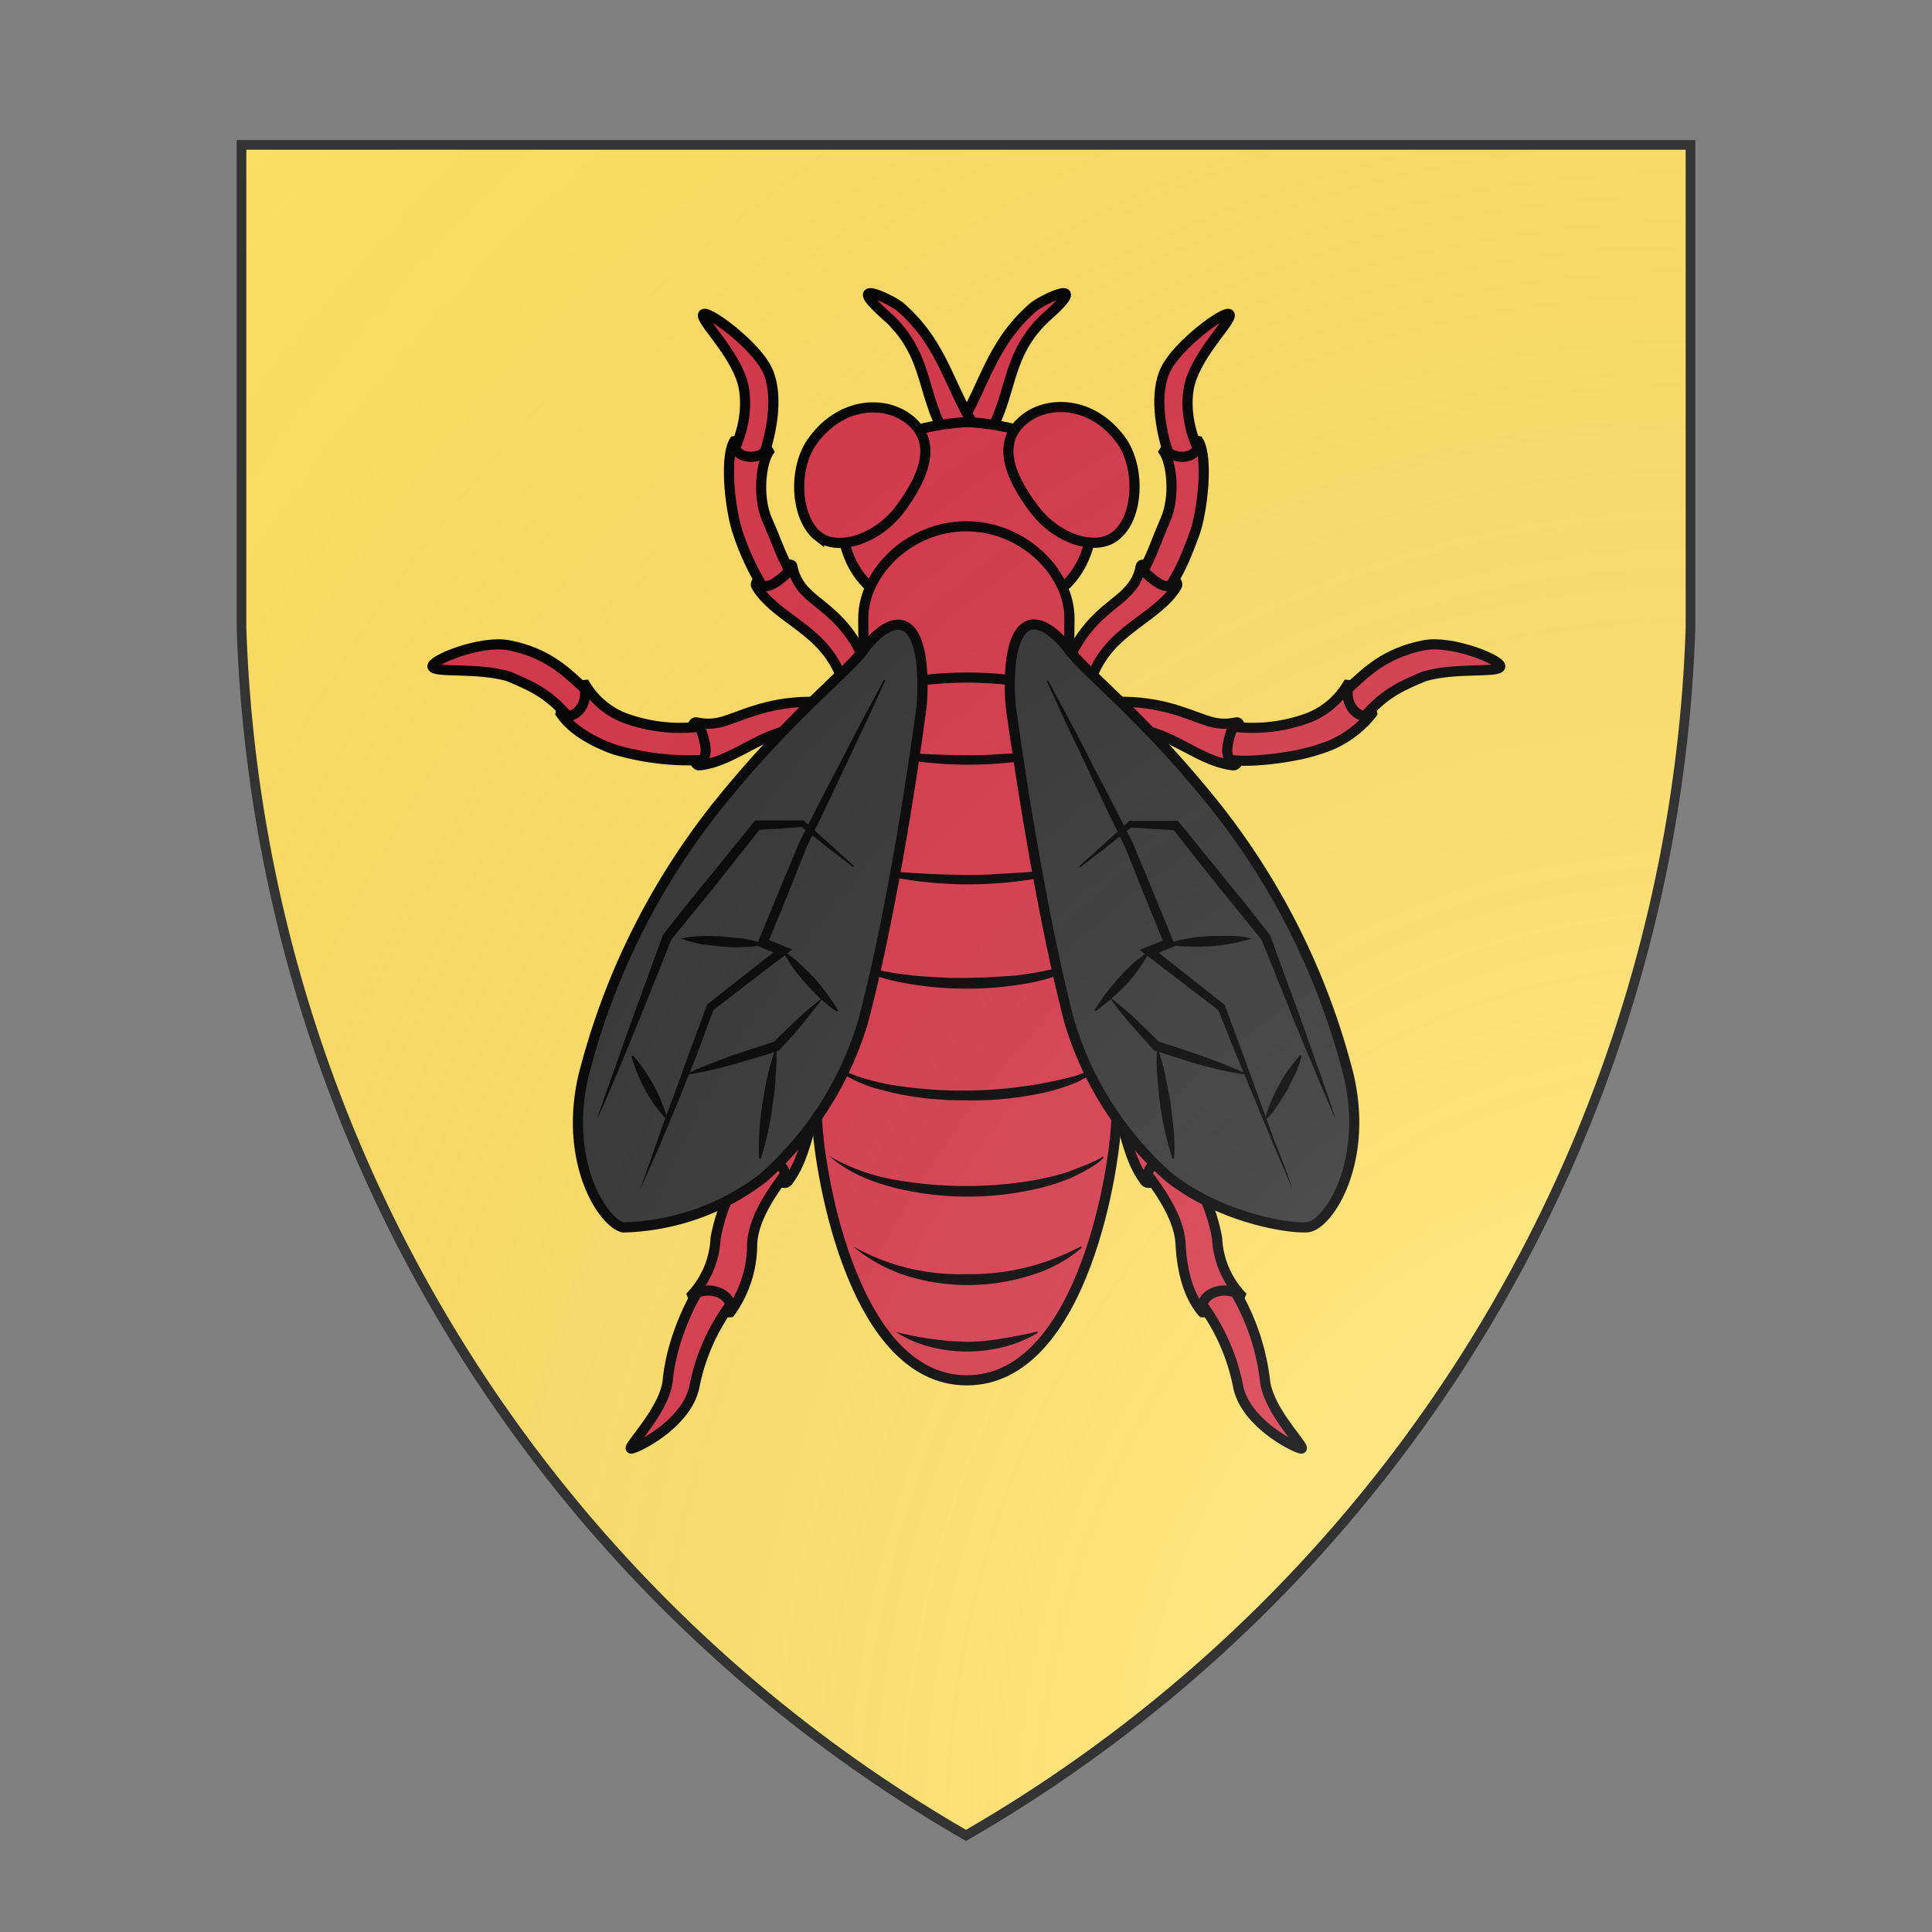 <svg id="coaworld_burg_336_burg_336_s0" width="500" height="500" viewBox="0 10 200 200" xmlns="http://www.w3.org/2000/svg" xmlns:x="http://www.w3.org/1999/xlink"><rect x="0" y="10" width="200" height="200" fill="#808080" stroke="none"/><defs><clipPath id="heater_coaworld_burg_336_burg_336_s0"><path d="m25,25 h150 v50 a150,150,0,0,1,-75,125 a150,150,0,0,1,-75,-125 z"/></clipPath><g id="fly_coaworld_burg_336_burg_336_s0" stroke-width=".7"><g><path d="M103.3 108.66c1.8.23 3.47.06 5.88 2.3 2.83 2.52 3.61 5.2 4.17 6.47.31.67.67 1.4 1.6 2.01.47.37-2.07 2.7-2.58 2.1-1.87-2.46-1.2-5.9-4.31-8.68-2.24-1.65-3.53-1.34-3.53-1.34"/><path d="M112.57 121.1c1.03 1.4 2.15 3.08 2.24 4.76.08 1.65.47 3.5 1.51 4.7 1.2.11 2.35-.48 2.63-1.2a6.24 6.24 0 0 1-1.62-3.92 12.88 12.88 0 0 0-2.83-5.97c-.48.23-2.04.87-1.93 1.63z"/><path d="M116.32 130.06a14.06 14.06 0 0 1 2.46 5.62c.5 2.52 3.84 4.2 4.34 4.29.5.08-2.3-2.6-2.49-4.73a15.8 15.8 0 0 0-2.01-6.02c-.98-.42-2.16.05-2.3.84z"/><path d="M104.53 90.91c1.26-1 2.19-2.27 5.13-2.43 3.38-.28 5.54.78 6.72 1.17.64.23 1.31.42 2.3.2.52-.09.47 3-.23 2.97-2.77-.31-4.6-2.89-8.32-2.58-2.46.42-3.05 1.48-3.05 1.48"/><path d="M118.28 92.45c1.57.2 4.62-.22 6.05-.73a7.22 7.22 0 0 0 3.7-2.49c-.2-1.06-1.01-1.9-1.71-1.96a5.46 5.46 0 0 1-3 2.38 11.09 11.09 0 0 1-4.9.5c-.17.48-.7 1.91-.14 2.3z"/><path d="M127.55 89.4c1.43-1.65 2.63-2.1 4.06-2.72 2.15-.64 5.12-.22 5.26-.67.14-.45-3.36-1.85-5.26-1.48-2.72.53-4 1.87-5.24 3-.2.95.48 1.9 1.18 1.87z"/><path d="M106.97 85.9c1.09-3.02 3.22-4.09 4.03-4.93.45-.45.9-.98 1.06-1.9.14-.5 2.78.78 2.5 1.37-1.35 2.27-4.68 2.97-5.88 6.33"/><path d="M114.14 80.38c.78-1.28 1.09-2.1 1.65-3.6.53-1.52.95-5.19.25-6.34-1-.22-2.04.14-2.38.73.5.73.84 3.05.08 4.76-.75 1.74-.8 2.13-1.5 3.45.33.33 1.34 1.34 1.9 1z"/><path d="M115.98 70.92c-.86-1.9-.84-3.84-.36-4.96.78-2.04 2.88-4 2.55-4.28-.34-.28-3.56 2.13-4.37 3.78-.84 1.65-.36 4.23.14 5.74.73.56 1.8.36 2.04-.28z"/></g><g><path d="M96.78 108.66c-1.8.23-3.48.06-5.88 2.3-2.83 2.52-3.62 5.2-4.18 6.47-.3.67-.67 1.4-1.6 2.01-.47.37 2.08 2.7 2.58 2.1 1.88-2.46 1.2-5.9 4.32-8.68 2.24-1.65 3.52-1.34 3.52-1.34"/><path d="M87.48 121.1c-1.04 1.4-2.16 3.08-2.24 4.76a7.98 7.98 0 0 1-1.51 4.7c-1.2.11-2.35-.48-2.63-1.2a6.25 6.25 0 0 0 1.62-3.92 12.88 12.88 0 0 1 2.83-5.97c.5.23 2.07.87 1.93 1.63z"/><path d="M83.73 130.06a14.06 14.06 0 0 0-2.47 5.62c-.5 2.52-3.83 4.2-4.34 4.29-.5.08 2.3-2.6 2.5-4.73.2-2.13 1.09-4.43 2.01-6.02.98-.42 2.16.05 2.3.84z"/><path d="M95.52 90.91c-1.26-1-2.19-2.27-5.13-2.43-3.39-.28-5.54.78-6.72 1.17-.64.23-1.31.42-2.3.2-.53-.09-.47 3 .23 2.97 2.77-.31 4.6-2.89 8.32-2.58 2.46.42 3.05 1.46 3.05 1.46"/><path d="M81.77 92.45a18.2 18.2 0 0 1-6.05-.73c-1.4-.5-2.91-1.31-3.7-2.49.2-1.06 1.01-1.9 1.71-1.96a5.46 5.46 0 0 0 3 2.38 11.09 11.09 0 0 0 4.9.5c.17.48.73 1.91.14 2.3z"/><path d="M72.5 89.4c-1.43-1.65-2.63-2.1-4.06-2.72-2.16-.64-5.12-.22-5.26-.67-.14-.45 3.36-1.85 5.26-1.48 2.72.53 4 1.87 5.24 3 .2.95-.45 1.9-1.18 1.87z"/><path d="M93.1 85.9c-1.08-3.02-3.21-4.09-4.02-4.93a3.39 3.39 0 0 1-1.07-1.9c-.14-.5-2.77.78-2.49 1.37 1.34 2.27 4.68 2.97 5.88 6.33"/><path d="M85.91 80.38a17.75 17.75 0 0 1-1.65-3.6c-.53-1.52-.95-5.19-.25-6.34 1-.22 2.04.14 2.38.73-.5.73-.84 3.05-.09 4.76.76 1.74.82 2.13 1.52 3.45-.31.33-1.35 1.34-1.9 1z"/><path d="M84.06 70.92c.87-1.9.84-3.84.37-4.96-.79-2.04-2.89-4-2.55-4.28.34-.28 3.56 2.13 4.37 3.78.84 1.65.36 4.23-.14 5.74-.7.56-1.8.36-2.05-.28z"/></g><path d="M105.76 61.68c-3.27 2.83-2.4 5.85-4.53 8.8-2.19 3.21-6.64 5.09-6.83 4.78 0-.28 3.19-2.74 4.73-5.2 2.15-3.12 2.38-6.17 5.57-8.91.9-.65 3.78-1.93 1.06.53z"/><path d="M95.43 61.15c3.17 2.74 3.39 5.8 5.57 8.9 1.54 2.47 4.74 4.93 4.74 5.21-.2.28-4.65-1.57-6.84-4.79-2.1-2.94-1.26-5.99-4.53-8.79-2.72-2.46.17-1.18 1.06-.53z"/><path d="M94.4 83.16c-1.52 4.76-4.68 26.9-4.68 33.9 0 2.75 2.18 18.2 10.33 18.2s10.33-15.28 10.33-18.2c0-6.94-3.19-29.09-4.7-33.9H94.4z"/><g stroke="none" fill="#000"><path d="M95.18 131.93a24.92 24.92 0 0 0 2.44.48l1.2.14 1.2.05c.82 0 1.63-.08 2.44-.22s1.62-.28 2.44-.48l.05.09a9.02 9.02 0 0 1-3.61 1.2 9.94 9.94 0 0 1-3.84-.25 8.12 8.12 0 0 1-2.32-1z"/><path d="M92.18 126a14.92 14.92 0 0 0 7.9 1.93 15.9 15.9 0 0 0 6-1.07l.94-.39.45-.22.23-.11.25-.14.03.1-.09.1-.11.08-.2.16-.42.31a9.91 9.91 0 0 1-2.88 1.32 14.28 14.28 0 0 1-8.4-.03 11.09 11.09 0 0 1-3.7-2.04z"/><path d="M90.56 119.78a13.72 13.72 0 0 0 4.6 1.65 28.06 28.06 0 0 0 9.68 0c.78-.17 1.6-.33 2.35-.61l1.15-.45.56-.25.28-.14.28-.17.03.11-.11.08-.12.12-.25.2-.53.33c-.36.22-.73.39-1.12.59a13.94 13.94 0 0 1-2.38.78 21.28 21.28 0 0 1-9.97-.06c-.81-.22-1.6-.47-2.38-.84a9.07 9.07 0 0 1-2.07-1.34z"/><path d="M90.2 113.14c.36.26.7.48 1.09.65l.59.25.58.22a15.12 15.12 0 0 0 2.47.62 30.44 30.44 0 0 0 12.6-.62c.39-.14.78-.28 1.17-.47l.56-.31.28-.17.14-.08.14-.11.03.1-.08.12-.11.11-.26.23-.53.36-1.15.62a12.88 12.88 0 0 1-2.49.78 23.04 23.04 0 0 1-5.18.5l-1.29-.02-1.28-.09a26 26 0 0 1-2.58-.42l-1.26-.33a11.14 11.14 0 0 1-2.38-1.1c-.42-.22-.78-.5-1.06-.84z"/><path d="M91.12 105.78c.62.48 1.34.73 2.07.95.73.23 1.49.37 2.24.48l1.15.14 1.15.08 1.15.06h1.14l1.18-.03 1.15-.06 1.15-.08.56-.08.56-.09a15.26 15.26 0 0 0 3.3-.9l.5-.25.26-.14.1-.08.06-.06.03-.02.06-.03.03.11v.03l-.03.03-.06.05-.11.11-.22.2-.48.34a12.52 12.52 0 0 1-3.33 1.23 23.83 23.83 0 0 1-9.35 0c-.79-.14-1.54-.4-2.27-.67a6.48 6.48 0 0 1-1.99-1.32z"/><path d="M92.1 99.84a65.8 65.8 0 0 0 7.95.54c.67 0 1.32 0 1.99-.06l1.99-.11c1.31-.11 2.66-.23 3.97-.42l.03.11a27.89 27.89 0 0 1-15.93-.06z"/><path d="M92.1 91.58a65.8 65.8 0 0 0 7.95.54c.67 0 1.32 0 1.99-.06l1.99-.11c1.31-.11 2.66-.23 3.97-.42l.03.11a27.89 27.89 0 0 1-15.93-.06z"/></g><path d="M100.02 82.18c-1.37 0-8.68.86-8.68-7.2 0-2.13 1.82-3.9 3.5-4.68 2.36-1.09 5.27-1.17 5.27-1.17s2.83.08 5.18 1.17c1.68.79 3.5 2.55 3.5 4.68 0 8.06-7.4 7.2-8.77 7.2z"/><path d="M93.1 87.86c0-.14-.19-1.99-.19-5.18s3.2-6.36 7.11-6.36 7.12 3.17 7.12 6.36-.2 5.04-.2 5.18c0 0-2.44-1.1-6.86-1.1s-6.97 1.1-6.97 1.1z"/><path class="tertiary" d="M110.66 70.33c-1.93-2.6-4.87-2.71-6.52-1.48-2.1 1.57-1.18 3.97.53 6.24 1.6 2.16 4.29 2.94 5.6 1.93 1.65-1.2 1.82-4.76.4-6.69z"/><path class="tertiary" d="M89.86 77.05c1.32.98 4 .2 5.6-1.93 1.68-2.27 2.63-4.68.53-6.24-1.65-1.24-4.59-1.12-6.52 1.48-1.46 1.9-1.26 5.46.39 6.7z"/><path class="secondary" d="M92.91 110.46a23.21 23.21 0 0 1-6.91 10.83 16.52 16.52 0 0 1-9.66 3.42c-1.43-.34-4.1-4.54-2.75-10.42A49.36 49.36 0 0 1 83.5 94.8c4.6-5.57 8.07-8.23 9.36-9.85.61-.9 1.82-2.07 2.74-1.8 1.82.51 1.34 5.55 1.34 5.55s-1.62 12.63-4.03 21.76z"/><path class="secondary" d="M103.08 88.67s-.48-5.01 1.34-5.54c.95-.25 2.13.92 2.74 1.79 1.3 1.65 4.76 4.28 9.36 9.86a49.36 49.36 0 0 1 9.9 19.48c1.35 5.88-1.3 10.08-2.74 10.42-.72.17-5.74-.36-9.66-3.42a23.21 23.21 0 0 1-6.91-10.83c-2.35-9.1-4.03-21.76-4.03-21.76z"/><g stroke="none" fill="#000"><path d="m122.54 122.1-1.32-3.1-1.29-3.11-1.29-3.11-1.26-3.14.12.14-2.52-1.93-2.52-1.93-.48-.36.56-.23 1.37-.56-.2.45-1.4-3.42-1.37-3.44v.03l-1.37-2.83-1.34-2.86-1.35-2.85-1.31-2.86.08-.05 1.49 2.77a87.92 87.92 0 0 1 1.45 2.8l1.46 2.8 1.43 2.8 1.42 3.41 1.4 3.42.14.34-.33.14-1.37.56.08-.6 2.5 1.97 2.48 1.96.06.05.03.09 1.17 3.16 1.15 3.17 1.15 3.16c.45 1.04.84 2.1 1.18 3.16z"/><path d="M109.88 108.78c.64.5 1.23 1 1.82 1.54l1.7 1.65-.13-.09 1.51.48 1.48.5c.98.37 2 .73 2.94 1.18l-.02.11a28.84 28.84 0 0 1-4.6-1.15l-1.5-.47-.1-.03-.05-.06-1.57-1.76a19.32 19.32 0 0 1-1.48-1.9z"/><path d="M113.21 112.28a15.68 15.68 0 0 1 .53 1.87l.37 1.9.22 1.94c.06.64.09 1.29.03 1.96l-.11.03a22.6 22.6 0 0 1-1.04-5.71 9.44 9.44 0 0 1 0-2z"/><path d="M112.68 105.64a10.84 10.84 0 0 1-1.62 2.3 16.18 16.18 0 0 1-2.1 1.84l-.09-.08a16.35 16.35 0 0 1 2.66-3.22c.37-.3.73-.59 1.15-.84z"/><path d="m125.5 117.26-1.31-3.08-1.29-3.1-2.5-6.22.06.08-1.56-1.93-1.57-1.93-3.08-3.9.22.12-1.57-.09-1.56-.11.14-.06-1.8 1.43-1.82 1.4-.05-.08 1.7-1.54 1.71-1.54.06-.06h3.36l.08.11 3.14 3.87 1.57 1.93 1.54 1.96.03.06.02.05 2.3 6.3 1.12 3.17c.36 1.03.76 2.07 1.06 3.16z"/><path d="M120.6 117.34a11.2 11.2 0 0 1 2.47-4.53l.08.05c-.08.45-.25.84-.42 1.24l-.56 1.14-.7 1.1c-.25.39-.53.72-.87 1z"/><path d="M119.74 104.77a12.4 12.4 0 0 1-2.83.53c-.48.03-.95.06-1.43.03-.48 0-.95-.05-1.43-.14v-.11c.48-.17.93-.25 1.4-.34.48-.08.95-.1 1.43-.14l1.43-.02c.47.02.95.08 1.43.2z"/><path d="m77.51 122.1 1.12-3.19a105.28 105.28 0 0 1 1.15-3.16l1.15-3.17 1.17-3.16.03-.08.06-.06 2.49-1.96 2.5-1.96.08.59-1.38-.56-.33-.14.14-.34 1.4-3.41 1.43-3.42 1.42-2.8 1.46-2.8 1.46-2.8 1.48-2.77.08.05a129.64 129.64 0 0 1-1.31 2.86l-1.35 2.86-1.34 2.85-1.37 2.83v-.03l-1.37 3.45-1.4 3.41-.2-.45 1.37.56.56.23-.47.36-2.52 1.93-2.52 1.94.1-.14-1.17 3.16-1.26 3.14-1.29 3.1-1.37 3.08z"/><path d="m90.2 108.8-1.49 1.88c-.5.62-1.03 1.2-1.57 1.76l-.05.06-.09.03a31.36 31.36 0 0 1-1.5.47l-1.52.45a28.84 28.84 0 0 1-3.08.7l-.03-.11c.95-.45 1.96-.81 2.94-1.18l1.49-.5 1.5-.48-.13.09 1.7-1.65c.6-.54 1.18-1.07 1.83-1.52z"/><path d="M86.9 112.3c.05.68.02 1.32-.04 1.96-.02.65-.1 1.3-.2 1.94a20.78 20.78 0 0 1-.83 3.78l-.11-.03c-.03-.67 0-1.32.02-1.96.06-.65.12-1.29.23-1.93.11-.65.2-1.3.36-1.9.14-.62.31-1.24.56-1.86z"/><path d="M87.4 105.64a7 7 0 0 1 1.12.87c.36.3.67.64 1 .98a16.35 16.35 0 0 1 1.66 2.24l-.09.08c-.42-.25-.75-.56-1.12-.87a16.18 16.18 0 0 1-1.85-2.07c-.28-.39-.53-.78-.72-1.23z"/><path d="M74.54 117.23c.34-1.06.73-2.13 1.1-3.16l1.12-3.17 2.3-6.3.02-.05.03-.06 1.54-1.96 1.57-1.93 3.13-3.86.09-.12h3.36l.05.06 1.71 1.54 1.7 1.54-.05.08-1.82-1.4-1.79-1.42.14.05-1.57.11-1.57.09.23-.11-3.08 3.89-1.57 1.93-1.57 1.93.06-.08a575.23 575.23 0 0 1-3.78 9.32c-.45 1.04-.87 2.07-1.35 3.08z"/><path d="M79.44 117.37a10.44 10.44 0 0 1-2.52-4.48l.09-.05a11.48 11.48 0 0 1 2.43 4.53z"/><path d="M80.31 104.77c.48-.11.95-.14 1.43-.17.48-.02.95 0 1.43.03l1.43.14c.47.09.95.17 1.4.34v.11c-.48.08-.96.14-1.43.14-.48.03-.95 0-1.43-.03l-1.43-.17c-.45-.1-.92-.22-1.4-.39z"/></g></g><radialGradient id="backlight" cx="100%" cy="100%" r="150%"><stop stop-color="#fff" stop-opacity=".3" offset="0"/><stop stop-color="#fff" stop-opacity=".15" offset=".25"/><stop stop-color="#000" stop-opacity="0" offset="1"/></radialGradient></defs><g clip-path="url(#heater_coaworld_burg_336_burg_336_s0)"><rect x="0" y="0" width="200" height="200" fill="#ffe066"/><g fill="#d7374a" stroke="#000"><style>
      g.secondary,path.secondary {fill: #333333;}
      g.tertiary,path.tertiary {fill: #d7374a;}
    </style><use x:href="#fly_coaworld_burg_336_burg_336_s0" transform="translate(-50 -50) scale(1.5)"/></g></g><path d="m25,25 h150 v50 a150,150,0,0,1,-75,125 a150,150,0,0,1,-75,-125 z" fill="url(#backlight)" stroke="#333"/></svg>